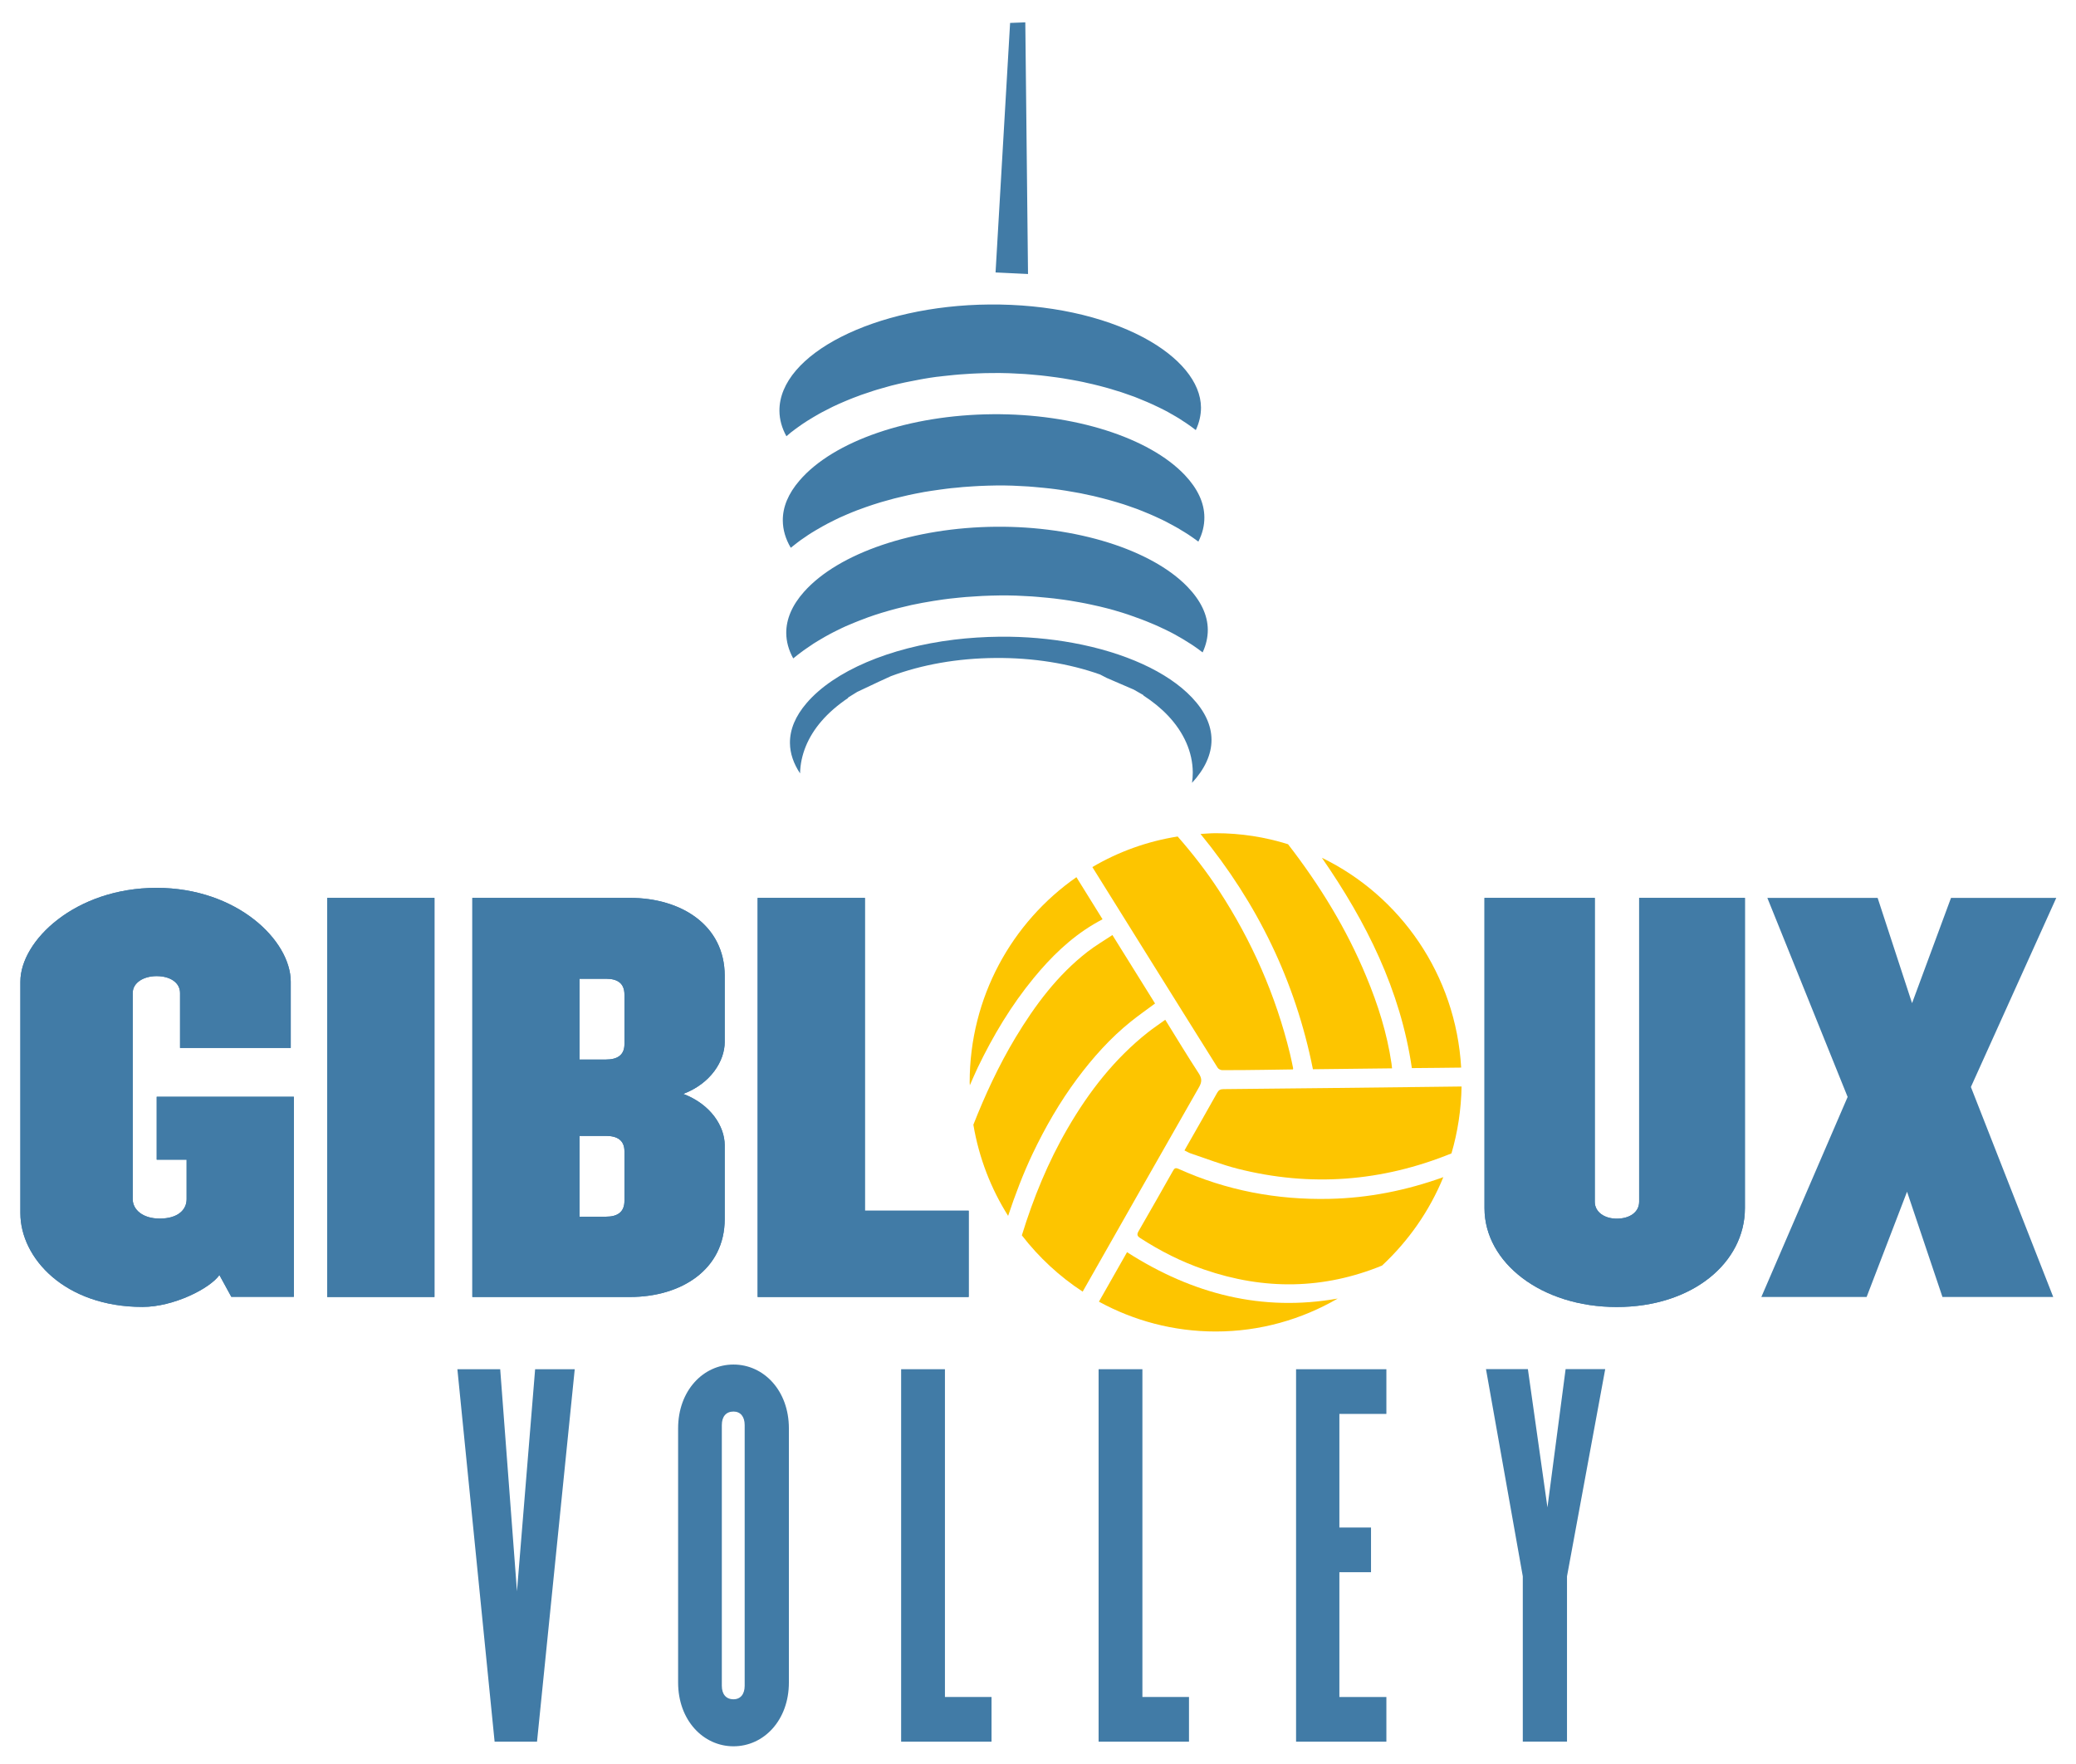 <?xml version="1.0" encoding="utf-8"?>
<!-- Generator: Adobe Illustrator 24.1.0, SVG Export Plug-In . SVG Version: 6.00 Build 0)  -->
<svg version="1.1" id="Calque_1" xmlns="http://www.w3.org/2000/svg" xmlns:xlink="http://www.w3.org/1999/xlink" x="0px" y="0px"
	 viewBox="0 0 252.63 214.64" style="enable-background:new 0 0 252.63 214.64;" xml:space="preserve">
<style type="text/css">
	.st0{fill:#FDC500;}
	.st1{fill:#417BA6;}
</style>
<g>
	<path class="st0" d="M145.87,130.59c-1.38-2.11-2.68-4.27-4.07-6.51c-0.74,0.54-1.45,1.01-2.11,1.53
		c-4.06,3.21-7.17,7.21-9.75,11.65c-2.4,4.12-4.19,8.51-5.59,13.05c2.07,2.68,4.57,5,7.4,6.85c4.71-8.29,9.42-16.58,14.15-24.86
		C146.27,131.66,146.28,131.22,145.87,130.59z"/>
	<path class="st0" d="M137.15,152.36c-1.15,2.02-2.29,4.02-3.42,6.02c4.23,2.31,9.07,3.63,14.21,3.63c5.41,0,10.47-1.47,14.85-4.01
		C153.6,159.63,145.12,157.47,137.15,152.36z"/>
	<path class="st0" d="M131.08,131.25c1.91-2.56,4.02-4.93,6.52-6.94c0.95-0.76,1.95-1.46,2.96-2.21c-1.7-2.72-3.4-5.46-5.19-8.33
		c-1.03,0.69-2.07,1.29-3.02,2.03c-3.68,2.85-6.4,6.52-8.78,10.46c-2.03,3.38-3.68,6.94-5.12,10.59c0.68,4.03,2.14,7.78,4.23,11.09
		c0.86-2.58,1.82-5.11,2.98-7.56C127.19,137.17,128.96,134.1,131.08,131.25z"/>
	<path class="st0" d="M143.39,142.21c-0.39-0.17-0.5-0.01-0.66,0.27c-1.39,2.45-2.77,4.9-4.18,7.33c-0.24,0.42-0.15,0.6,0.22,0.84
		c2.43,1.57,4.99,2.87,7.73,3.81c7.38,2.55,14.61,2.42,21.68-0.47c3.2-2.98,5.77-6.63,7.46-10.76c-4.48,1.61-9.09,2.54-13.86,2.64
		C155.38,146.01,149.23,144.85,143.39,142.21z"/>
	<path class="st0" d="M177.81,129.9c-0.65-11.28-7.39-20.89-16.95-25.53c5.4,7.8,9.56,16.08,10.95,25.59
		C173.82,129.95,175.81,129.92,177.81,129.9z"/>
	<path class="st0" d="M125.81,118.98c2.09-2.54,4.42-4.82,7.27-6.52c0.34-0.21,0.7-0.39,1.09-0.61c-1.06-1.71-2.12-3.41-3.18-5.12
		c-7.84,5.47-12.99,14.6-12.99,24.97c0,0.12,0.02,0.23,0.02,0.35c0.32-0.72,0.63-1.46,0.97-2.17
		C120.86,126,123.06,122.32,125.81,118.98z"/>
	<path class="st0" d="M169.4,129.99c-0.03-0.24-0.05-0.42-0.07-0.61c-0.54-3.66-1.65-7.17-3.07-10.57
		c-2.41-5.82-5.68-11.13-9.52-16.09c-2.78-0.87-5.74-1.34-8.8-1.34c-0.63,0-1.24,0.06-1.85,0.09c6.92,8.44,11.54,17.91,13.68,28.63
		C162.96,130.07,166.16,130.03,169.4,129.99z"/>
	<path class="st0" d="M148.18,129.92c0.1,0.16,0.37,0.29,0.55,0.29c1.75,0.01,3.51-0.02,5.26-0.04c1.12-0.01,2.24-0.03,3.35-0.05
		c0.01-0.09,0.03-0.12,0.02-0.15c-0.12-0.58-0.24-1.17-0.38-1.75c-1.73-7.12-4.64-13.73-8.64-19.86c-1.51-2.32-3.21-4.5-5.03-6.58
		c-3.73,0.59-7.24,1.87-10.38,3.72c2.2,3.53,4.41,7.07,6.61,10.6C142.42,120.71,145.29,125.32,148.18,129.92z"/>
	<path class="st0" d="M174.53,132.24c-8.55,0.1-17.1,0.2-25.65,0.28c-0.37,0-0.58,0.12-0.76,0.44c-1.22,2.19-2.47,4.36-3.71,6.54
		c-0.08,0.14-0.16,0.29-0.27,0.48c0.3,0.14,0.53,0.29,0.78,0.37c1.89,0.63,3.75,1.36,5.67,1.85c8.91,2.26,17.6,1.57,26.04-1.86
		c0.76-2.59,1.18-5.32,1.23-8.14C176.73,132.22,175.62,132.23,174.53,132.24z"/>
</g>
<path class="st1" d="M28.16,157.81l-1.46-2.67c-1.15,1.64-5.58,3.88-9.35,3.88c-9.47,0-14.87-5.95-14.87-11.41v-28.17
	c0-4.98,6.68-11.41,16.57-11.41c9.83,0,16.33,6.43,16.33,11.41v8.07H21.91v-6.68c0-1.28-1.21-2.06-2.85-2.06
	c-1.58,0-2.91,0.79-2.91,2.06v25.07c0,1.28,1.21,2.37,3.28,2.37c2.25,0,3.28-1.09,3.28-2.37v-4.8h-3.64v-7.65h16.69v24.34H28.16z"/>
<path class="st1" d="M39.82,157.81v-48.56h13.05v48.56H39.82z"/>
<path class="st1" d="M76.66,157.81H57.48v-48.56h19.18c6.25,0,11.53,3.34,11.53,9.47v8.07c0,2.31-1.7,5.04-5.04,6.31
	c3.34,1.27,5.04,3.94,5.04,6.25v8.98C88.19,154.47,82.91,157.81,76.66,157.81z M75.99,121.03c0-1.4-0.85-1.94-2.25-1.94h-3.22v9.83
	h3.22c1.4,0,2.25-0.55,2.25-1.88V121.03z M75.99,140.09c0-1.33-0.85-1.88-2.25-1.88h-3.22v9.83h3.22c1.4,0,2.25-0.55,2.25-1.94
	V140.09z"/>
<path class="st1" d="M92.2,157.81v-48.56h13.05v38.06h12.63v10.5H92.2z"/>
<path class="st1" d="M196.74,159.03c-9.17,0-16.09-5.4-16.09-12.02v-37.76h13.42v36.97c0,1.28,1.21,2.06,2.67,2.06
	c1.58,0,2.73-0.79,2.73-2.06v-36.97h12.87v37.76C212.34,153.62,205.97,159.03,196.74,159.03z"/>
<path class="st1" d="M239.84,132.26l10.02,25.55h-13.48L232.07,145l-4.92,12.81h-12.81l10.5-24.34l-9.77-24.22h13.42l4.19,12.81
	l4.74-12.81h12.81L239.84,132.26z"/>
<path class="st1" d="M28.16,157.81l-1.46-2.67c-1.15,1.64-5.58,3.88-9.35,3.88c-9.47,0-14.87-5.95-14.87-11.41v-28.17
	c0-4.98,6.68-11.41,16.57-11.41c9.83,0,16.33,6.43,16.33,11.41v8.07H21.91v-6.68c0-1.28-1.21-2.06-2.85-2.06
	c-1.58,0-2.91,0.79-2.91,2.06v25.07c0,1.28,1.21,2.37,3.28,2.37c2.25,0,3.28-1.09,3.28-2.37v-4.8h-3.64v-7.65h16.69v24.34H28.16z"/>
<path class="st1" d="M39.82,157.81v-48.56h13.05v48.56H39.82z"/>
<path class="st1" d="M76.66,157.81H57.48v-48.56h19.18c6.25,0,11.53,3.34,11.53,9.47v8.07c0,2.31-1.7,5.04-5.04,6.31
	c3.34,1.27,5.04,3.94,5.04,6.25v8.98C88.19,154.47,82.91,157.81,76.66,157.81z M75.99,121.03c0-1.4-0.85-1.94-2.25-1.94h-3.22v9.83
	h3.22c1.4,0,2.25-0.55,2.25-1.88V121.03z M75.99,140.09c0-1.33-0.85-1.88-2.25-1.88h-3.22v9.83h3.22c1.4,0,2.25-0.55,2.25-1.94
	V140.09z"/>
<path class="st1" d="M92.2,157.81v-48.56h13.05v38.06h12.63v10.5H92.2z"/>
<path class="st1" d="M196.74,159.03c-9.17,0-16.09-5.4-16.09-12.02v-37.76h13.42v36.97c0,1.28,1.21,2.06,2.67,2.06
	c1.58,0,2.73-0.79,2.73-2.06v-36.97h12.87v37.76C212.34,153.62,205.97,159.03,196.74,159.03z"/>
<g>
	<path class="st1" d="M65.35,211.92h-5.16l-4.53-45.32h5.21l2.04,27.02l2.21-27.02h4.82L65.35,211.92z"/>
	<path class="st1" d="M89.26,212.48c-3.68,0-6.74-3.17-6.74-7.76v-30.93c0-4.59,3.06-7.76,6.74-7.76c3.68,0,6.74,3.17,6.74,7.76
		v30.93C96,209.31,92.95,212.48,89.26,212.48z M90.62,173.39c0-1.02-0.51-1.64-1.36-1.64c-0.91,0-1.42,0.62-1.42,1.64v31.73
		c0,1.02,0.51,1.64,1.42,1.64c0.85,0,1.36-0.62,1.36-1.64V173.39z"/>
	<path class="st1" d="M109.66,211.92v-45.32h5.33v39.88h5.67v5.44H109.66z"/>
	<path class="st1" d="M133.69,211.92v-45.32h5.33v39.88h5.67v5.44H133.69z"/>
	<path class="st1" d="M157.72,211.92v-45.32h10.99v5.44h-5.72v13.82h3.85v5.44h-3.85v15.18h5.72v5.44H157.72z"/>
	<path class="st1" d="M190.69,191.8v20.11h-5.38V191.8l-4.48-25.21h5.1l2.38,16.82l2.21-16.82h4.82L190.69,191.8z"/>
</g>
<g>
	<path class="st1" d="M96.81,52.19c0.1-0.08,0.21-0.16,0.32-0.23c0.34-0.25,0.7-0.49,1.06-0.72c0.05-0.03,0.1-0.07,0.16-0.1
		c0.41-0.26,0.83-0.5,1.26-0.75c0.13-0.07,0.25-0.14,0.38-0.21c0.38-0.2,0.76-0.4,1.15-0.59c0.08-0.04,0.16-0.08,0.24-0.12
		c0.46-0.22,0.93-0.43,1.41-0.63c0.14-0.06,0.28-0.12,0.43-0.18c0.41-0.17,0.82-0.33,1.24-0.48c0.1-0.04,0.21-0.08,0.31-0.12
		c0.51-0.18,1.02-0.35,1.55-0.52c0.15-0.05,0.3-0.09,0.45-0.14c0.44-0.13,0.89-0.26,1.34-0.38c0.12-0.03,0.24-0.07,0.36-0.1
		c0.55-0.14,1.11-0.27,1.67-0.39c0.15-0.03,0.3-0.06,0.45-0.09c0.48-0.1,0.96-0.19,1.44-0.28c0.13-0.02,0.26-0.05,0.39-0.07
		c0.52-0.09,1.03-0.17,1.56-0.24c0.07-0.01,0.14-0.02,0.21-0.02c0.2-0.03,0.4-0.05,0.59-0.07c0.44-0.05,0.89-0.1,1.34-0.14
		c0.23-0.02,0.46-0.04,0.69-0.06c0.45-0.04,0.9-0.07,1.35-0.09c0.21-0.01,0.42-0.03,0.63-0.03c0.66-0.03,1.32-0.05,1.98-0.05
		c0.67-0.01,1.33,0,1.99,0.02c0.21,0.01,0.43,0.02,0.64,0.03c0.45,0.02,0.89,0.04,1.33,0.07c0.25,0.02,0.5,0.04,0.74,0.06
		c0.4,0.03,0.8,0.07,1.2,0.11c0.26,0.03,0.51,0.06,0.77,0.09c0.39,0.05,0.77,0.1,1.15,0.15c0.25,0.04,0.5,0.07,0.75,0.11
		c0.39,0.06,0.77,0.13,1.16,0.2c0.23,0.04,0.46,0.08,0.7,0.13c0.42,0.08,0.84,0.17,1.25,0.27c0.18,0.04,0.37,0.08,0.54,0.12
		c0.59,0.14,1.17,0.29,1.74,0.45c0.09,0.03,0.18,0.06,0.28,0.08c0.47,0.14,0.94,0.28,1.41,0.43c0.19,0.06,0.39,0.13,0.58,0.2
		c0.35,0.12,0.7,0.24,1.05,0.37c0.21,0.08,0.42,0.16,0.62,0.25c0.32,0.13,0.63,0.26,0.94,0.39c0.21,0.09,0.41,0.18,0.61,0.27
		c0.3,0.14,0.6,0.28,0.89,0.42c0.19,0.1,0.39,0.19,0.58,0.29c0.3,0.15,0.58,0.31,0.87,0.48c0.17,0.1,0.34,0.19,0.51,0.29
		c0.33,0.19,0.64,0.39,0.95,0.6c0.11,0.07,0.23,0.14,0.34,0.22c0.4,0.27,0.79,0.55,1.16,0.84c0.42-0.91,0.63-1.82,0.63-2.74
		c-0.02-3.07-2.58-6.17-7-8.53c-4.98-2.64-11.64-4.07-18.75-4.01c-13.91,0.11-25.61,6.04-25.55,12.95c0.01,1.04,0.29,2.07,0.85,3.08
		C96.06,52.75,96.43,52.47,96.81,52.19z"/>
	<path class="st1" d="M97.72,79.19c0.13-0.09,0.27-0.18,0.4-0.28c0.29-0.2,0.58-0.4,0.88-0.6c0.17-0.11,0.34-0.21,0.52-0.32
		c0.28-0.17,0.56-0.34,0.85-0.5c0.19-0.11,0.39-0.21,0.58-0.32c0.29-0.15,0.58-0.31,0.88-0.45c0.2-0.1,0.41-0.2,0.61-0.3
		c0.31-0.15,0.63-0.29,0.95-0.42c0.2-0.09,0.41-0.18,0.62-0.26c0.35-0.15,0.72-0.28,1.08-0.42c0.18-0.07,0.37-0.14,0.55-0.21
		c0.52-0.19,1.06-0.36,1.6-0.53c0.03-0.01,0.07-0.02,0.1-0.03c0.58-0.18,1.17-0.34,1.77-0.5c0.19-0.05,0.38-0.09,0.57-0.14
		c0.42-0.1,0.83-0.2,1.26-0.3c0.23-0.05,0.47-0.1,0.71-0.14c0.39-0.08,0.78-0.16,1.18-0.22c0.25-0.04,0.51-0.09,0.76-0.13
		c0.39-0.06,0.79-0.12,1.19-0.18c0.26-0.04,0.52-0.07,0.78-0.1c0.41-0.05,0.82-0.09,1.24-0.13c0.25-0.02,0.5-0.05,0.76-0.07
		c0.46-0.04,0.91-0.07,1.37-0.09c0.22-0.01,0.43-0.03,0.65-0.04c0.68-0.03,1.36-0.05,2.05-0.06c0.67-0.01,1.33,0,1.99,0.02
		c0.21,0.01,0.42,0.02,0.63,0.03c0.45,0.02,0.89,0.04,1.34,0.07c0.25,0.02,0.5,0.04,0.74,0.06c0.4,0.03,0.8,0.07,1.2,0.11
		c0.26,0.03,0.51,0.06,0.76,0.08c0.39,0.05,0.78,0.1,1.16,0.15c0.25,0.03,0.5,0.07,0.74,0.11c0.39,0.06,0.78,0.13,1.16,0.2
		c0.23,0.04,0.46,0.08,0.69,0.13c0.43,0.08,0.84,0.18,1.26,0.27c0.18,0.04,0.36,0.08,0.54,0.12c0.59,0.14,1.17,0.29,1.74,0.45
		c0.09,0.02,0.17,0.05,0.26,0.08c0.48,0.14,0.96,0.28,1.42,0.44c0.19,0.06,0.38,0.13,0.57,0.2c0.35,0.12,0.71,0.25,1.05,0.38
		c0.21,0.08,0.41,0.16,0.62,0.24c0.32,0.13,0.63,0.26,0.94,0.39c0.21,0.09,0.41,0.18,0.61,0.27c0.3,0.14,0.6,0.28,0.89,0.42
		c0.19,0.1,0.39,0.19,0.58,0.29c0.3,0.15,0.58,0.31,0.87,0.48c0.17,0.1,0.34,0.19,0.51,0.29c0.32,0.19,0.64,0.39,0.95,0.59
		c0.11,0.07,0.23,0.15,0.34,0.22c0.4,0.27,0.79,0.55,1.16,0.84c0.42-0.91,0.63-1.82,0.63-2.75c-0.01-1.8-0.86-3.57-2.5-5.26
		c-4.38-4.5-13.51-7.36-23.25-7.28c-10.01,0.08-19.19,3.19-23.39,7.92c-1.45,1.63-2.17,3.32-2.16,5.02
		c0.01,1.04,0.29,2.07,0.85,3.08C96.92,79.79,97.32,79.48,97.72,79.19z"/>
	<polygon class="st1" points="124.77,2.72 122.92,2.79 121.15,33.15 125.1,33.34 	"/>
	<path class="st1" d="M96.28,66.61c0.07-0.06,0.16-0.12,0.23-0.18c0.31-0.25,0.62-0.49,0.95-0.73c0.14-0.1,0.3-0.2,0.44-0.3
		c0.27-0.19,0.55-0.38,0.84-0.56c0.17-0.11,0.35-0.21,0.53-0.32c0.28-0.17,0.56-0.33,0.85-0.49c0.19-0.1,0.38-0.21,0.57-0.31
		c0.29-0.15,0.59-0.3,0.89-0.45c0.2-0.1,0.4-0.19,0.6-0.29c0.32-0.15,0.64-0.29,0.96-0.42c0.2-0.08,0.4-0.17,0.6-0.25
		c0.36-0.15,0.74-0.29,1.11-0.42c0.17-0.06,0.34-0.13,0.52-0.19c0.55-0.19,1.11-0.38,1.68-0.55c0.09-0.03,0.18-0.05,0.27-0.08
		c0.49-0.14,0.98-0.28,1.48-0.41c0.22-0.06,0.44-0.11,0.66-0.16c0.38-0.09,0.76-0.18,1.15-0.27c0.25-0.05,0.51-0.1,0.77-0.16
		c0.37-0.07,0.73-0.14,1.1-0.21c0.27-0.05,0.54-0.09,0.81-0.13c0.37-0.06,0.74-0.11,1.11-0.16c0.27-0.04,0.55-0.07,0.83-0.11
		c0.38-0.05,0.77-0.09,1.16-0.12c0.27-0.03,0.53-0.05,0.8-0.08c0.43-0.04,0.86-0.06,1.3-0.09c0.23-0.01,0.46-0.03,0.7-0.04
		c0.67-0.03,1.34-0.05,2.02-0.06c0.66-0.01,1.32,0,1.97,0.02c0.21,0.01,0.42,0.02,0.63,0.03c0.44,0.02,0.88,0.04,1.32,0.07
		c0.25,0.02,0.49,0.04,0.73,0.06c0.4,0.03,0.8,0.07,1.19,0.11c0.25,0.03,0.5,0.05,0.75,0.08c0.39,0.05,0.77,0.09,1.15,0.15
		c0.25,0.03,0.49,0.07,0.73,0.11c0.39,0.06,0.78,0.13,1.16,0.2c0.22,0.04,0.45,0.08,0.67,0.12c0.42,0.08,0.84,0.17,1.26,0.27
		c0.18,0.04,0.36,0.07,0.53,0.12c1.18,0.28,2.32,0.6,3.43,0.95c0.16,0.05,0.32,0.11,0.47,0.16c0.39,0.13,0.77,0.26,1.14,0.4
		c0.19,0.07,0.37,0.15,0.56,0.22c0.34,0.13,0.67,0.27,1,0.41c0.19,0.08,0.38,0.17,0.57,0.25c0.31,0.14,0.62,0.29,0.93,0.43
		c0.18,0.09,0.37,0.18,0.54,0.27c0.3,0.16,0.6,0.32,0.89,0.48c0.16,0.09,0.33,0.18,0.49,0.27c0.31,0.18,0.62,0.37,0.92,0.56
		c0.13,0.08,0.26,0.16,0.38,0.24c0.42,0.28,0.82,0.56,1.21,0.85c0.5-0.98,0.74-1.97,0.73-2.97c-0.01-1.75-0.82-3.48-2.38-5.13
		c-4.34-4.58-13.51-7.48-23.37-7.4c-10.13,0.08-19.36,3.24-23.51,8.06c-1.37,1.59-2.06,3.23-2.04,4.89c0.01,1.11,0.33,2.22,0.97,3.3
		C96.26,66.62,96.27,66.62,96.28,66.61z"/>
	<path class="st1" d="M104.31,84.19l2.67-1.26l1.44-0.66c3.75-1.4,8.11-2.18,12.71-2.21c4.59-0.04,8.97,0.67,12.74,2.01l0.79,0.41
		l3.34,1.44c0,0,0.01,0,0.01,0.01l1.12,0.64l0.01,0.05c1.15,0.75,2.16,1.57,2.99,2.45c1.95,2.06,3,4.45,3.02,6.9v0
		c0,0.43-0.03,0.86-0.09,1.28c1.54-1.66,2.38-3.45,2.37-5.25c-0.01-1.75-0.81-3.47-2.37-5.12l-0.01-0.01
		c-2.98-3.15-8.25-5.5-14.45-6.64c-2.82-0.52-5.84-0.79-8.92-0.76c-1.9,0.02-3.77,0.14-5.58,0.36c-7.84,0.96-14.56,3.79-17.93,7.7
		c-1.37,1.59-2.06,3.23-2.04,4.89c0.01,1.25,0.44,2.49,1.23,3.68c0.05-2.23,0.94-4.43,2.61-6.36c0.87-1.01,1.96-1.95,3.23-2.81
		l0.01-0.06L104.31,84.19C104.31,84.19,104.31,84.19,104.31,84.19z"/>
</g>
</svg>
